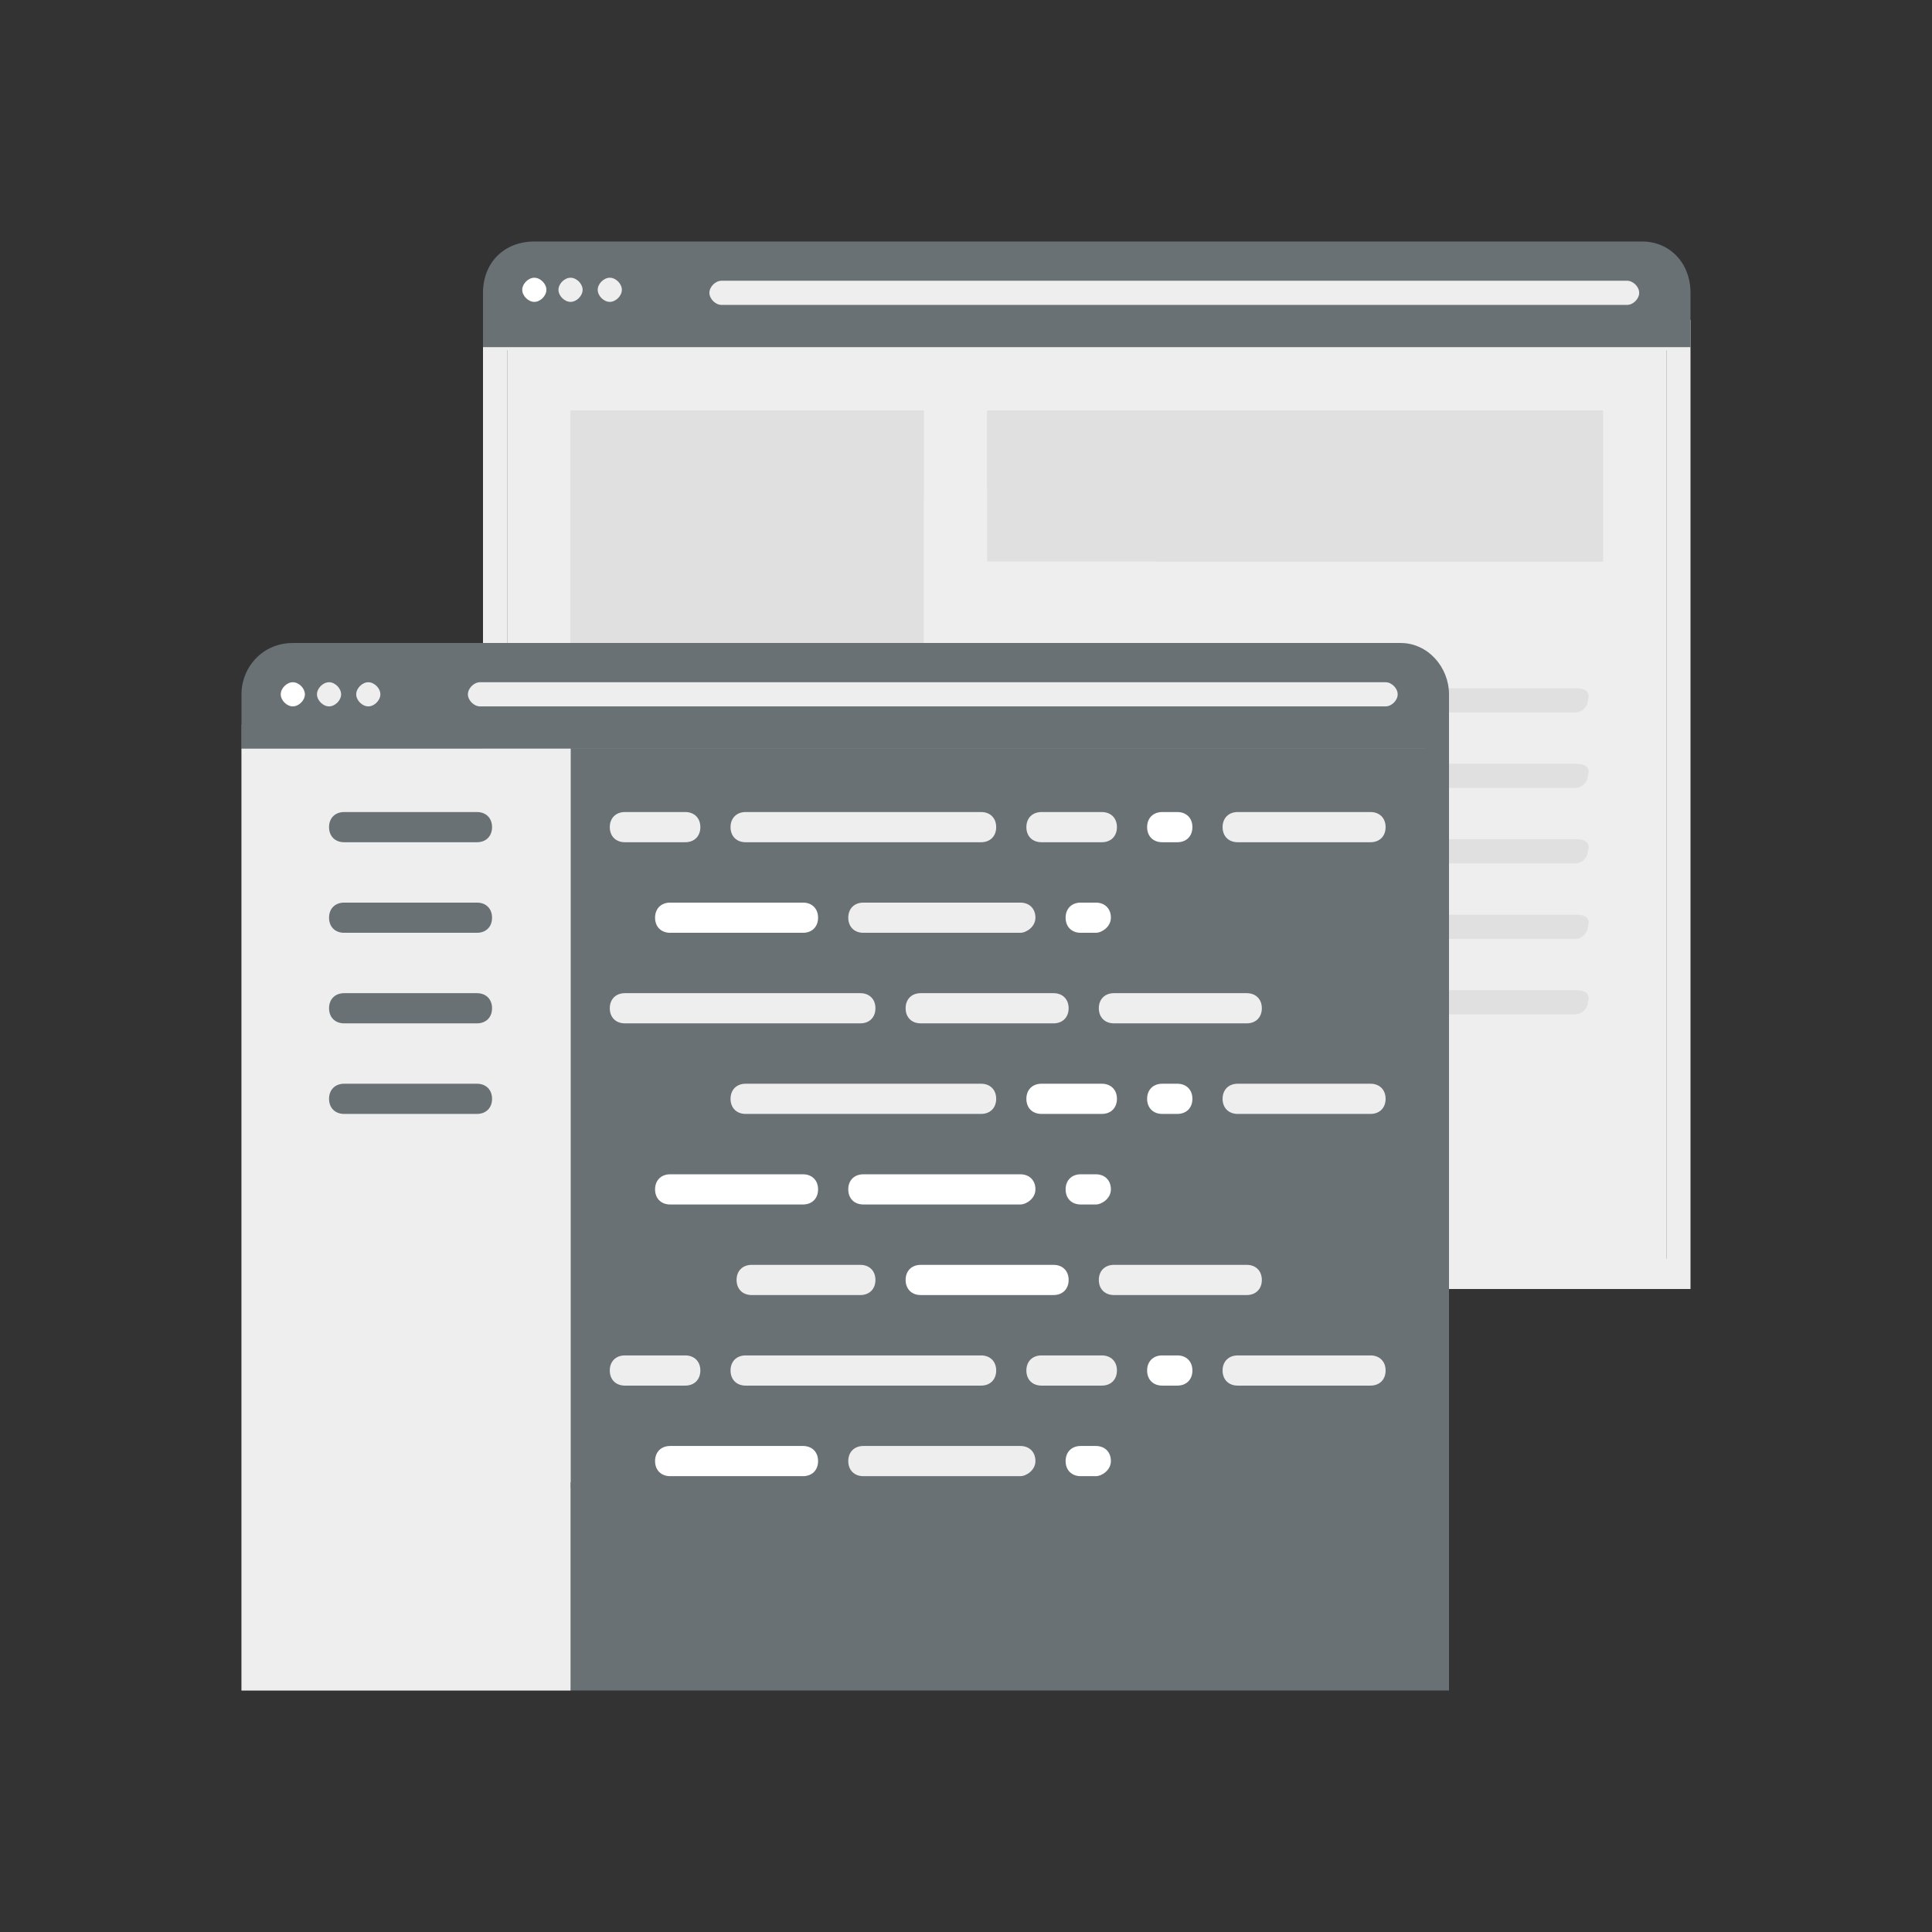 <?xml version="1.0" encoding="utf-8"?>
<!-- Generator: Adobe Illustrator 19.1.0, SVG Export Plug-In . SVG Version: 6.00 Build 0)  -->
<svg version="1.1" xmlns="http://www.w3.org/2000/svg" xmlns:xlink="http://www.w3.org/1999/xlink" x="0px" y="0px"
	 viewBox="0 0 64 64" style="enable-background:new 0 0 64 64;" xml:space="preserve">
<rect x="0" y="0" width="64" height="64" fill="#333333" stroke="none"/>
<style type="text/css">
	.st0{display:none;}
	.st1{display:inline;fill:#FFCDD2;}
	.st2{display:inline;fill:#FFFFFF;}
	.st3{display:inline;}
	.st4{fill:#03A9F4;}
	.st5{fill:none;stroke:#03A9F4;stroke-linecap:round;stroke-miterlimit:10;}
	.st6{display:inline;fill:#03A9F4;}
	.st7{display:inline;fill:none;stroke:#03A9F4;stroke-linecap:round;stroke-miterlimit:10;}
	.st8{fill:#2196F3;}
	.st9{fill:#FFFFFF;}
	.st10{fill:none;stroke:#03A9F4;stroke-width:2;stroke-miterlimit:10;}
	.st11{fill:none;stroke:#03A9F4;stroke-width:2;stroke-linecap:round;stroke-miterlimit:10;}
	.st12{fill:#697175;}
	.st13{display:inline;fill:#697175;}
	.st14{fill:#EEEEEE;}
	.st15{display:inline;fill:#EEEEEE;}
	.st16{fill:#E0E0E0;}
	.st17{display:inline;fill:#E0E0E0;}
	.st18{display:inline;fill-rule:evenodd;clip-rule:evenodd;fill:#E0E0E0;}
	.st19{display:inline;fill-rule:evenodd;clip-rule:evenodd;fill:#EEEEEE;}
	.st20{display:inline;fill-rule:evenodd;clip-rule:evenodd;fill:#697175;}
	.st21{fill-rule:evenodd;clip-rule:evenodd;fill:#697175;}
</style>
<g id="Guides">
</g>
<g id="White_Space" class="st0">
	<rect class="st1" width="64" height="64"/>
	<rect x="8" y="8" class="st2" width="48" height="48"/>
</g>
<g id="Icon">
	<g id="Mobile_outline" class="st0">
		<g class="st3">
			<path class="st4" d="M45.1,9c0.5,0,1,0.4,1,1v44.1c0,0.5-0.4,1-1,1H18.9c-0.5,0-1-0.4-1-1V9.9c0-0.5,0.4-1,1-1H45.1 M45.1,8H18.9
				C17.9,8,17,8.9,17,9.9v44.1c0,1.1,0.9,1.9,1.9,1.9h26.1c1.1,0,1.9-0.9,1.9-1.9V9.9C47,8.9,46.1,8,45.1,8L45.1,8z"/>
		</g>
		<g class="st3">
			<path class="st4" d="M32,49.1c0.8,0,1.5,0.7,1.5,1.5s-0.7,1.5-1.5,1.5c-0.8,0-1.5-0.7-1.5-1.5S31.2,49.1,32,49.1 M32,48.1
				c-1.4,0-2.5,1.1-2.5,2.5s1.1,2.5,2.5,2.5s2.5-1.1,2.5-2.5S33.4,48.1,32,48.1L32,48.1z"/>
		</g>
		<g class="st3">
			<path class="st4" d="M43,15.1v30H21v-30H43 M44,14.1H20v32h24V14.1L44,14.1z"/>
		</g>
		<g class="st3">
			<g>
				<path class="st4" d="M27,10.6c-0.6,0-1,0.4-1,1s0.4,1,1,1s1-0.4,1-1S27.6,10.6,27,10.6L27,10.6z"/>
			</g>
			<line class="st5" x1="30" y1="11.6" x2="38" y2="11.6"/>
		</g>
		<g class="st3">
			<rect x="20" y="14.2" class="st4" width="24" height="5"/>
		</g>
		<circle class="st6" cx="32" cy="27.2" r="4.8"/>
		<line class="st7" x1="23" y1="35.8" x2="41" y2="35.8"/>
		<line class="st7" x1="23" y1="38.8" x2="41" y2="38.8"/>
		<line class="st7" x1="23" y1="41.8" x2="41" y2="41.8"/>
	</g>
	<g id="Mobile_Fill_2_" class="st0">
		<g class="st3">
			<path class="st8" d="M94.9,9c0.5,0,1,0.4,1,1v44.1c0,0.5-0.4,1-1,1H68.8c-0.5,0-1-0.4-1-1V9.9c0-0.5,0.4-1,1-1H94.9 M94.9,8H68.8
				c-1.1,0-1.9,0.9-1.9,1.9v44.1c0,1.1,0.9,1.9,1.9,1.9h26.1c1.1,0,1.9-0.9,1.9-1.9V9.9C96.8,8.9,96,8,94.9,8L94.9,8z"/>
		</g>
		<g class="st3">
			<path class="st8" d="M81.8,49.1c0.8,0,1.5,0.7,1.5,1.5s-0.7,1.5-1.5,1.5c-0.8,0-1.5-0.7-1.5-1.5S81,49.1,81.8,49.1 M81.8,48.1
				c-1.4,0-2.5,1.1-2.5,2.5s1.1,2.5,2.5,2.5c1.4,0,2.5-1.1,2.5-2.5S83.2,48.1,81.8,48.1L81.8,48.1z"/>
		</g>
		<g class="st3">
			<path class="st8" d="M92.8,15.1v30h-22v-30H92.8 M93.8,14.1h-24v32h24V14.1L93.8,14.1z"/>
		</g>
		<g class="st3">
			<g>
				<path class="st8" d="M76.8,10.6c-0.6,0-1,0.4-1,1s0.4,1,1,1c0.6,0,1-0.4,1-1S77.4,10.6,76.8,10.6L76.8,10.6z"/>
			</g>
			<g>
				<path class="st8" d="M87.8,12.1h-8c-0.3,0-0.5-0.2-0.5-0.5s0.2-0.5,0.5-0.5h8c0.3,0,0.5,0.2,0.5,0.5S88.1,12.1,87.8,12.1z"/>
			</g>
		</g>
		<g class="st3">
			<rect x="69.8" y="14.2" class="st8" width="24" height="5"/>
		</g>
		<g class="st3">
			<circle class="st8" cx="81.8" cy="27.2" r="4.8"/>
		</g>
		<g class="st3">
			<path class="st8" d="M90.8,36.3h-18c-0.3,0-0.5-0.2-0.5-0.5s0.2-0.5,0.5-0.5h18c0.3,0,0.5,0.2,0.5,0.5S91.1,36.3,90.8,36.3z"/>
		</g>
		<g class="st3">
			<path class="st8" d="M90.8,39.3h-18c-0.3,0-0.5-0.2-0.5-0.5s0.2-0.5,0.5-0.5h18c0.3,0,0.5,0.2,0.5,0.5S91.1,39.3,90.8,39.3z"/>
		</g>
		<g class="st3">
			<path class="st8" d="M90.8,42.3h-18c-0.3,0-0.5-0.2-0.5-0.5s0.2-0.5,0.5-0.5h18c0.3,0,0.5,0.2,0.5,0.5S91.1,42.3,90.8,42.3z"/>
		</g>
	</g>
	<g id="SEO_Icon_Outline" class="st0">
		<g class="st3">
			<path class="st4" d="M55,19v29.2H9V19H55 M56,18H8v31.1h48V18L56,18z"/>
		</g>
		<g class="st3">
			<path class="st4" d="M54,15.9c0.6,0,1,0.5,1,1V18H9v-1.2c0-0.6,0.5-1,1-1H54 M54,14.9H10c-1.1,0-2,0.9-2,2V19h48v-2.1
				C56,15.8,55.1,14.9,54,14.9L54,14.9z"/>
		</g>
		<g class="st3">
			<path class="st4" d="M10,16.4c-0.3,0-0.5,0.2-0.5,0.5s0.2,0.5,0.5,0.5s0.5-0.2,0.5-0.5S10.3,16.4,10,16.4L10,16.4z"/>
		</g>
		<g class="st3">
			<path class="st4" d="M11.5,16.4c-0.3,0-0.5,0.2-0.5,0.5s0.2,0.5,0.5,0.5s0.5-0.2,0.5-0.5S11.8,16.4,11.5,16.4L11.5,16.4z"/>
		</g>
		<g class="st3">
			<path class="st4" d="M13,16.4c-0.3,0-0.5,0.2-0.5,0.5s0.2,0.5,0.5,0.5s0.5-0.2,0.5-0.5S13.3,16.4,13,16.4L13,16.4z"/>
		</g>
		<line class="st7" x1="17.5" y1="16.9" x2="53.5" y2="16.9"/>
		<rect x="11.5" y="21.6" class="st6" width="14" height="24"/>
		<rect x="28" y="21.6" class="st6" width="24.5" height="6"/>
		<line class="st7" x1="28.6" y1="39.1" x2="51.5" y2="39.1"/>
		<line class="st7" x1="28.6" y1="42.1" x2="51.5" y2="42.1"/>
		<line class="st7" x1="28.6" y1="33.1" x2="51.5" y2="33.1"/>
		<line class="st7" x1="28.6" y1="36.1" x2="51.5" y2="36.1"/>
		<line class="st7" x1="28.6" y1="30.1" x2="38.1" y2="30.1"/>
		<line class="st7" x1="28.6" y1="45.1" x2="51.5" y2="45.1"/>
		<circle class="st2" cx="28.2" cy="33.1" r="8.5"/>
		<g class="st3">
			<path class="st9" d="M40.3,46.6c-0.4,0-0.8-0.2-1.1-0.4l-7.1-7.1c-0.6-0.6-0.6-1.5,0-2.1c0.3-0.3,0.7-0.4,1.1-0.4
				s0.8,0.2,1.1,0.4l7.1,7.1c0.6,0.6,0.6,1.5,0,2.1C41,46.4,40.7,46.6,40.3,46.6z"/>
			<path class="st9" d="M40.3,46.1c-0.3,0-0.5-0.1-0.7-0.3l-7.1-7.1c-0.4-0.4-0.4-1,0-1.4s1-0.4,1.4,0l7.1,7.1c0.4,0.4,0.4,1,0,1.4
				C40.8,46,40.5,46.1,40.3,46.1z"/>
		</g>
		<g class="st3">
			<circle class="st10" cx="28.2" cy="33.1" r="7"/>
			<line class="st11" x1="33.2" y1="38" x2="40.3" y2="45.1"/>
		</g>
		<line class="st7" x1="28.6" y1="33.1" x2="35.2" y2="33.1"/>
		<line class="st7" x1="28.6" y1="36.1" x2="34.6" y2="36.1"/>
		<line class="st7" x1="28.6" y1="30.1" x2="34.6" y2="30.1"/>
	</g>
	<g class="st0">
		<g class="st3">
			<path class="st12" d="M45.1,9c0.5,0,1,0.4,1,1v44.1c0,0.5-0.4,1-1,1H18.9c-0.5,0-1-0.4-1-1V9.9c0-0.5,0.4-1,1-1H45.1 M45.1,8
				H18.9C17.9,8,17,8.9,17,9.9v44.1c0,1.1,0.9,1.9,1.9,1.9h26.1c1.1,0,1.9-0.9,1.9-1.9V9.9C47,8.9,46.1,8,45.1,8L45.1,8z"/>
		</g>
		<g class="st3">
			<path class="st12" d="M32,49.1c0.8,0,1.5,0.7,1.5,1.5s-0.7,1.5-1.5,1.5c-0.8,0-1.5-0.7-1.5-1.5S31.2,49.1,32,49.1 M32,48.1
				c-1.4,0-2.5,1.1-2.5,2.5s1.1,2.5,2.5,2.5s2.5-1.1,2.5-2.5S33.4,48.1,32,48.1L32,48.1z"/>
		</g>
		<g class="st3">
			<path class="st12" d="M43,15.1v30H21v-30H43 M44,14.1H20v32h24V14.1L44,14.1z"/>
		</g>
		<g class="st3">
			<g>
				<path class="st12" d="M27,10.6c-0.6,0-1,0.4-1,1s0.4,1,1,1s1-0.4,1-1S27.6,10.6,27,10.6L27,10.6z"/>
			</g>
			<g>
				<path class="st12" d="M38,12.1h-8c-0.3,0-0.5-0.2-0.5-0.5s0.2-0.5,0.5-0.5h8c0.3,0,0.5,0.2,0.5,0.5S38.3,12.1,38,12.1z"/>
			</g>
		</g>
		<g class="st3">
			<rect x="20" y="14.2" class="st12" width="24" height="5"/>
		</g>
		<g class="st3">
			<circle class="st12" cx="32" cy="25.4" r="4.8"/>
		</g>
		<g class="st3">
			<path class="st12" d="M41,34.1H23c-0.3,0-0.5-0.2-0.5-0.5s0.2-0.5,0.5-0.5h18c0.3,0,0.5,0.2,0.5,0.5S41.3,34.1,41,34.1z"/>
		</g>
		<g class="st3">
			<path class="st12" d="M41,37.1H23c-0.3,0-0.5-0.2-0.5-0.5s0.2-0.5,0.5-0.5h18c0.3,0,0.5,0.2,0.5,0.5S41.3,37.1,41,37.1z"/>
		</g>
		<path class="st13" d="M37.5,40.1h-11c-0.6,0-1,0.4-1,1v1.5c0,0.6,0.4,1,1,1h11c0.6,0,1-0.4,1-1v-1.5
			C38.5,40.6,38.1,40.1,37.5,40.1z"/>
	</g>
	<g class="st0">
		<rect x="20" y="14.1" class="st2" width="24" height="32"/>
		<g class="st3">
			<path class="st12" d="M45.1,8H18.9C17.9,8,17,8.9,17,9.9v44.1c0,1.1,0.9,1.9,1.9,1.9h26.1c1.1,0,1.9-0.9,1.9-1.9V9.9
				C47,8.9,46.1,8,45.1,8z M29.5,50.6c0-1.4,1.1-2.5,2.5-2.5s2.5,1.1,2.5,2.5s-1.1,2.5-2.5,2.5S29.5,52,29.5,50.6z M44,46.1H20v-32
				h24V46.1z M26,11.6c0-0.5,0.5-1,1-1s1,0.5,1,1s-0.5,1-1,1S26,12.1,26,11.6z M29.5,11.6c0-0.3,0.2-0.5,0.5-0.5h8
				c0.3,0,0.5,0.2,0.5,0.5c0,0.3-0.2,0.5-0.5,0.5h-8C29.7,12.1,29.5,11.8,29.5,11.6z"/>
		</g>
		<g class="st3">
			<circle class="st14" cx="32" cy="50.6" r="2.5"/>
		</g>
		<g class="st3">
			<g>
				<circle class="st14" cx="27" cy="11.6" r="1"/>
			</g>
			<g>
				<path class="st14" d="M38.5,11.6c0,0.3-0.2,0.5-0.5,0.5h-8c-0.3,0-0.5-0.2-0.5-0.5c0-0.3,0.2-0.5,0.5-0.5h8
					C38.3,11.1,38.5,11.3,38.5,11.6z"/>
			</g>
		</g>
		<g class="st3">
			<circle class="st14" cx="32" cy="25.4" r="4.8"/>
		</g>
		<g class="st3">
			<path class="st14" d="M41,34.1H23c-0.3,0-0.5-0.2-0.5-0.5s0.2-0.5,0.5-0.5h18c0.3,0,0.5,0.2,0.5,0.5S41.3,34.1,41,34.1z"/>
		</g>
		<g class="st3">
			<path class="st14" d="M41,37.1H23c-0.3,0-0.5-0.2-0.5-0.5s0.2-0.5,0.5-0.5h18c0.3,0,0.5,0.2,0.5,0.5S41.3,37.1,41,37.1z"/>
		</g>
		<path class="st15" d="M37.5,40.1h-11c-0.6,0-1,0.4-1,1v1.5c0,0.6,0.4,1,1,1h11c0.6,0,1-0.4,1-1v-1.5
			C38.5,40.6,38.1,40.1,37.5,40.1z"/>
		<g class="st3">
			<path class="st9" d="M20,14.1v32h24v-32H20z M43,45.1H21v-30h22V45.1z"/>
		</g>
		<g class="st3">
			<rect x="20" y="14.1" class="st16" width="24" height="5"/>
		</g>
	</g>
	<g class="st0">
		<polygon class="st15" points="39.8,54 24.2,54 25.5,44.7 38.5,44.7 		"/>
		<path class="st15" d="M56,37.8v7c0,0.6-0.4,1-1,1H9c-0.6,0-1-0.4-1-1v-7H56z"/>
		<path class="st13" d="M56,13.8v25.6H8V13.8c0-1.1,0.9-2,2-2h44C55.1,11.8,56,12.6,56,13.8z"/>
		<path class="st13" d="M33.5,42.5c0,0.8-0.7,1.5-1.5,1.5s-1.5-0.7-1.5-1.5c0-0.8,0.7-1.5,1.5-1.5S33.5,41.7,33.5,42.5z"/>
		<g class="st3">
			<rect x="10.5" y="14.3" class="st9" width="43" height="22.4"/>
			<rect x="10.5" y="14.3" class="st14" width="14" height="22.4"/>
		</g>
		<g class="st3">
			<path class="st12" d="M17,16.7h-5c-0.3,0-0.5-0.2-0.5-0.5s0.2-0.5,0.5-0.5h5c0.3,0,0.5,0.2,0.5,0.5S17.3,16.7,17,16.7z"/>
		</g>
		<g class="st3">
			<g>
				<path class="st14" d="M29,17.8h-2c-0.3,0-0.5-0.2-0.5-0.5s0.2-0.5,0.5-0.5h2c0.3,0,0.5,0.2,0.5,0.5S29.3,17.8,29,17.8z"/>
			</g>
			<g>
				<path class="st14" d="M42.8,17.8h-2c-0.3,0-0.5-0.2-0.5-0.5s0.2-0.5,0.5-0.5h2c0.3,0,0.5,0.2,0.5,0.5S43.1,17.8,42.8,17.8z"/>
			</g>
			<g>
				<path class="st12" d="M45.3,17.8h-0.5c-0.3,0-0.5-0.2-0.5-0.5s0.2-0.5,0.5-0.5h0.5c0.3,0,0.5,0.2,0.5,0.5S45.6,17.8,45.3,17.8z"
					/>
			</g>
			<g>
				<path class="st12" d="M42.5,20.8H42c-0.3,0-0.5-0.2-0.5-0.5s0.2-0.5,0.5-0.5h0.5c0.3,0,0.5,0.2,0.5,0.5S42.8,20.8,42.5,20.8z"/>
			</g>
			<g>
				<path class="st14" d="M51.7,17.8h-4.4c-0.3,0-0.5-0.2-0.5-0.5s0.2-0.5,0.5-0.5h4.4c0.3,0,0.5,0.2,0.5,0.5S51.9,17.8,51.7,17.8z"
					/>
			</g>
			<g>
				<path class="st12" d="M32.9,20.8h-4.4c-0.3,0-0.5-0.2-0.5-0.5s0.2-0.5,0.5-0.5h4.4c0.3,0,0.5,0.2,0.5,0.5S33.2,20.8,32.9,20.8z"
					/>
			</g>
			<g>
				<path class="st14" d="M41.2,23.8h-4.4c-0.3,0-0.5-0.2-0.5-0.5s0.2-0.5,0.5-0.5h4.4c0.3,0,0.5,0.2,0.5,0.5S41.4,23.8,41.2,23.8z"
					/>
			</g>
			<g>
				<path class="st14" d="M47.5,23.8h-4.4c-0.3,0-0.5-0.2-0.5-0.5s0.2-0.5,0.5-0.5h4.4c0.3,0,0.5,0.2,0.5,0.5S47.8,23.8,47.5,23.8z"
					/>
			</g>
			<g>
				<path class="st14" d="M38.8,17.8H31c-0.3,0-0.5-0.2-0.5-0.5s0.2-0.5,0.5-0.5h7.8c0.3,0,0.5,0.2,0.5,0.5S39.1,17.8,38.8,17.8z"/>
			</g>
			<g>
				<path class="st14" d="M34.8,23.8H27c-0.3,0-0.5-0.2-0.5-0.5s0.2-0.5,0.5-0.5h7.8c0.3,0,0.5,0.2,0.5,0.5S35.1,23.8,34.8,23.8z"/>
			</g>
			<g>
				<path class="st14" d="M40,20.8h-5.2c-0.3,0-0.5-0.2-0.5-0.5s0.2-0.5,0.5-0.5H40c0.3,0,0.5,0.2,0.5,0.5S40.3,20.8,40,20.8z"/>
			</g>
			<g>
				<path class="st12" d="M42.8,26.8h-2c-0.3,0-0.5-0.2-0.5-0.5s0.2-0.5,0.5-0.5h2c0.3,0,0.5,0.2,0.5,0.5S43.1,26.8,42.8,26.8z"/>
			</g>
			<g>
				<path class="st12" d="M45.3,26.8h-0.5c-0.3,0-0.5-0.2-0.5-0.5s0.2-0.5,0.5-0.5h0.5c0.3,0,0.5,0.2,0.5,0.5S45.6,26.8,45.3,26.8z"
					/>
			</g>
			<g>
				<path class="st12" d="M42.5,29.8H42c-0.3,0-0.5-0.2-0.5-0.5s0.2-0.5,0.5-0.5h0.5c0.3,0,0.5,0.2,0.5,0.5S42.8,29.8,42.5,29.8z"/>
			</g>
			<g>
				<path class="st14" d="M51.7,26.8h-4.4c-0.3,0-0.5-0.2-0.5-0.5s0.2-0.5,0.5-0.5h4.4c0.3,0,0.5,0.2,0.5,0.5S51.9,26.8,51.7,26.8z"
					/>
			</g>
			<g>
				<path class="st12" d="M32.9,29.8h-4.4c-0.3,0-0.5-0.2-0.5-0.5s0.2-0.5,0.5-0.5h4.4c0.3,0,0.5,0.2,0.5,0.5S33.2,29.8,32.9,29.8z"
					/>
			</g>
			<g>
				<path class="st12" d="M41.2,32.8h-4.4c-0.3,0-0.5-0.2-0.5-0.5c0-0.3,0.2-0.5,0.5-0.5h4.4c0.3,0,0.5,0.2,0.5,0.5
					C41.7,32.5,41.4,32.8,41.2,32.8z"/>
			</g>
			<g>
				<path class="st14" d="M47.5,32.8h-4.4c-0.3,0-0.5-0.2-0.5-0.5c0-0.3,0.2-0.5,0.5-0.5h4.4c0.3,0,0.5,0.2,0.5,0.5
					C48,32.5,47.8,32.8,47.5,32.8z"/>
			</g>
			<g>
				<path class="st14" d="M38.8,26.8H31c-0.3,0-0.5-0.2-0.5-0.5s0.2-0.5,0.5-0.5h7.8c0.3,0,0.5,0.2,0.5,0.5S39.1,26.8,38.8,26.8z"/>
			</g>
			<g>
				<path class="st14" d="M34.8,32.8h-3.6c-0.3,0-0.5-0.2-0.5-0.5c0-0.3,0.2-0.5,0.5-0.5h3.6c0.3,0,0.5,0.2,0.5,0.5
					C35.3,32.5,35.1,32.8,34.8,32.8z"/>
			</g>
			<g>
				<path class="st12" d="M40,29.8h-5.2c-0.3,0-0.5-0.2-0.5-0.5s0.2-0.5,0.5-0.5H40c0.3,0,0.5,0.2,0.5,0.5S40.3,29.8,40,29.8z"/>
			</g>
		</g>
		<g class="st3">
			<path class="st12" d="M17,28.7h-5c-0.3,0-0.5-0.2-0.5-0.5s0.2-0.5,0.5-0.5h5c0.3,0,0.5,0.2,0.5,0.5S17.3,28.7,17,28.7z"/>
		</g>
		<g class="st3">
			<path class="st12" d="M20,25.7h-5c-0.3,0-0.5-0.2-0.5-0.5s0.2-0.5,0.5-0.5h5c0.3,0,0.5,0.2,0.5,0.5S20.3,25.7,20,25.7z"/>
		</g>
		<g class="st3">
			<path class="st12" d="M20,31.7h-5c-0.3,0-0.5-0.2-0.5-0.5s0.2-0.5,0.5-0.5h5c0.3,0,0.5,0.2,0.5,0.5S20.3,31.7,20,31.7z"/>
		</g>
		<g class="st3">
			<path class="st12" d="M20,19.7h-8c-0.3,0-0.5-0.2-0.5-0.5s0.2-0.5,0.5-0.5h8c0.3,0,0.5,0.2,0.5,0.5S20.3,19.7,20,19.7z"/>
		</g>
		<g class="st3">
			<path class="st12" d="M21.3,22.7H12c-0.3,0-0.5-0.2-0.5-0.5s0.2-0.5,0.5-0.5h9.3c0.3,0,0.5,0.2,0.5,0.5S21.6,22.7,21.3,22.7z"/>
		</g>
		<path class="st17" d="M41.7,54H22.3c-0.6,0-1,0.4-1,1v1h21.3v-1C42.7,54.4,42.2,54,41.7,54z"/>
		<polygon class="st17" points="25.4,45.8 38.6,45.8 39.1,49 24.9,49 		"/>
	</g>
	<g class="st0">
		<polygon class="st15" points="-20.2,54 -35.8,54 -34.5,44.7 -21.5,44.7 		"/>
		<path class="st15" d="M-4,37.8v7c0,0.6-0.4,1-1,1h-46c-0.6,0-1-0.4-1-1v-7H-4z"/>
		<path class="st13" d="M-4,13.8v25.6h-48V13.8c0-1.1,0.9-2,2-2h44C-4.9,11.8-4,12.6-4,13.8z"/>
		<path class="st13" d="M-26.5,42.5c0,0.8-0.7,1.5-1.5,1.5s-1.5-0.7-1.5-1.5c0-0.8,0.7-1.5,1.5-1.5S-26.5,41.7-26.5,42.5z"/>
		<g class="st3">
			<rect x="-49.5" y="14.3" class="st9" width="43" height="22.4"/>
			<rect x="-49.5" y="14.3" class="st14" width="14" height="22.4"/>
		</g>
		<g class="st3">
			<path class="st12" d="M-43,16.7h-5c-0.3,0-0.5-0.2-0.5-0.5s0.2-0.5,0.5-0.5h5c0.3,0,0.5,0.2,0.5,0.5S-42.7,16.7-43,16.7z"/>
		</g>
		<g class="st3">
			<g>
				<path class="st14" d="M-31,17.8h-2c-0.3,0-0.5-0.2-0.5-0.5s0.2-0.5,0.5-0.5h2c0.3,0,0.5,0.2,0.5,0.5S-30.7,17.8-31,17.8z"/>
			</g>
			<g>
				<path class="st14" d="M-17.2,17.8h-2c-0.3,0-0.5-0.2-0.5-0.5s0.2-0.5,0.5-0.5h2c0.3,0,0.5,0.2,0.5,0.5S-16.9,17.8-17.2,17.8z"/>
			</g>
			<g>
				<path class="st12" d="M-14.7,17.8h-0.5c-0.3,0-0.5-0.2-0.5-0.5s0.2-0.5,0.5-0.5h0.5c0.3,0,0.5,0.2,0.5,0.5S-14.4,17.8-14.7,17.8
					z"/>
			</g>
			<g>
				<path class="st12" d="M-17.5,20.8H-18c-0.3,0-0.5-0.2-0.5-0.5s0.2-0.5,0.5-0.5h0.5c0.3,0,0.5,0.2,0.5,0.5S-17.2,20.8-17.5,20.8z
					"/>
			</g>
			<g>
				<path class="st14" d="M-8.3,17.8h-4.4c-0.3,0-0.5-0.2-0.5-0.5s0.2-0.5,0.5-0.5h4.4c0.3,0,0.5,0.2,0.5,0.5S-8.1,17.8-8.3,17.8z"
					/>
			</g>
			<g>
				<path class="st12" d="M-27.1,20.8h-4.4c-0.3,0-0.5-0.2-0.5-0.5s0.2-0.5,0.5-0.5h4.4c0.3,0,0.5,0.2,0.5,0.5S-26.8,20.8-27.1,20.8
					z"/>
			</g>
			<g>
				<path class="st14" d="M-18.8,23.8h-4.4c-0.3,0-0.5-0.2-0.5-0.5s0.2-0.5,0.5-0.5h4.4c0.3,0,0.5,0.2,0.5,0.5S-18.6,23.8-18.8,23.8
					z"/>
			</g>
			<g>
				<path class="st14" d="M-12.5,23.8h-4.4c-0.3,0-0.5-0.2-0.5-0.5s0.2-0.5,0.5-0.5h4.4c0.3,0,0.5,0.2,0.5,0.5S-12.2,23.8-12.5,23.8
					z"/>
			</g>
			<g>
				<path class="st14" d="M-21.2,17.8H-29c-0.3,0-0.5-0.2-0.5-0.5s0.2-0.5,0.5-0.5h7.8c0.3,0,0.5,0.2,0.5,0.5S-20.9,17.8-21.2,17.8z
					"/>
			</g>
			<g>
				<path class="st14" d="M-25.2,23.8H-33c-0.3,0-0.5-0.2-0.5-0.5s0.2-0.5,0.5-0.5h7.8c0.3,0,0.5,0.2,0.5,0.5S-24.9,23.8-25.2,23.8z
					"/>
			</g>
			<g>
				<path class="st14" d="M-20,20.8h-5.2c-0.3,0-0.5-0.2-0.5-0.5s0.2-0.5,0.5-0.5h5.2c0.3,0,0.5,0.2,0.5,0.5S-19.7,20.8-20,20.8z"/>
			</g>
			<g>
				<path class="st12" d="M-17.2,26.8h-2c-0.3,0-0.5-0.2-0.5-0.5s0.2-0.5,0.5-0.5h2c0.3,0,0.5,0.2,0.5,0.5S-16.9,26.8-17.2,26.8z"/>
			</g>
			<g>
				<path class="st12" d="M-14.7,26.8h-0.5c-0.3,0-0.5-0.2-0.5-0.5s0.2-0.5,0.5-0.5h0.5c0.3,0,0.5,0.2,0.5,0.5S-14.4,26.8-14.7,26.8
					z"/>
			</g>
			<g>
				<path class="st12" d="M-17.5,29.8H-18c-0.3,0-0.5-0.2-0.5-0.5s0.2-0.5,0.5-0.5h0.5c0.3,0,0.5,0.2,0.5,0.5S-17.2,29.8-17.5,29.8z
					"/>
			</g>
			<g>
				<path class="st14" d="M-8.3,26.8h-4.4c-0.3,0-0.5-0.2-0.5-0.5s0.2-0.5,0.5-0.5h4.4c0.3,0,0.5,0.2,0.5,0.5S-8.1,26.8-8.3,26.8z"
					/>
			</g>
			<g>
				<path class="st12" d="M-27.1,29.8h-4.4c-0.3,0-0.5-0.2-0.5-0.5s0.2-0.5,0.5-0.5h4.4c0.3,0,0.5,0.2,0.5,0.5S-26.8,29.8-27.1,29.8
					z"/>
			</g>
			<g>
				<path class="st12" d="M-18.8,32.8h-4.4c-0.3,0-0.5-0.2-0.5-0.5c0-0.3,0.2-0.5,0.5-0.5h4.4c0.3,0,0.5,0.2,0.5,0.5
					C-18.3,32.5-18.6,32.8-18.8,32.8z"/>
			</g>
			<g>
				<path class="st14" d="M-12.5,32.8h-4.4c-0.3,0-0.5-0.2-0.5-0.5c0-0.3,0.2-0.5,0.5-0.5h4.4c0.3,0,0.5,0.2,0.5,0.5
					C-12,32.5-12.2,32.8-12.5,32.8z"/>
			</g>
			<g>
				<path class="st14" d="M-21.2,26.8H-29c-0.3,0-0.5-0.2-0.5-0.5s0.2-0.5,0.5-0.5h7.8c0.3,0,0.5,0.2,0.5,0.5S-20.9,26.8-21.2,26.8z
					"/>
			</g>
			<g>
				<path class="st14" d="M-25.2,32.8h-3.6c-0.3,0-0.5-0.2-0.5-0.5c0-0.3,0.2-0.5,0.5-0.5h3.6c0.3,0,0.5,0.2,0.5,0.5
					C-24.7,32.5-24.9,32.8-25.2,32.8z"/>
			</g>
			<g>
				<path class="st12" d="M-20,29.8h-5.2c-0.3,0-0.5-0.2-0.5-0.5s0.2-0.5,0.5-0.5h5.2c0.3,0,0.5,0.2,0.5,0.5S-19.7,29.8-20,29.8z"/>
			</g>
		</g>
		<g class="st3">
			<path class="st12" d="M-43,28.7h-5c-0.3,0-0.5-0.2-0.5-0.5s0.2-0.5,0.5-0.5h5c0.3,0,0.5,0.2,0.5,0.5S-42.7,28.7-43,28.7z"/>
		</g>
		<g class="st3">
			<path class="st12" d="M-40,25.7h-5c-0.3,0-0.5-0.2-0.5-0.5s0.2-0.5,0.5-0.5h5c0.3,0,0.5,0.2,0.5,0.5S-39.7,25.7-40,25.7z"/>
		</g>
		<g class="st3">
			<path class="st12" d="M-40,31.7h-5c-0.3,0-0.5-0.2-0.5-0.5s0.2-0.5,0.5-0.5h5c0.3,0,0.5,0.2,0.5,0.5S-39.7,31.7-40,31.7z"/>
		</g>
		<g class="st3">
			<path class="st12" d="M-40,19.7h-8c-0.3,0-0.5-0.2-0.5-0.5s0.2-0.5,0.5-0.5h8c0.3,0,0.5,0.2,0.5,0.5S-39.7,19.7-40,19.7z"/>
		</g>
		<g class="st3">
			<path class="st12" d="M-38.7,22.7H-48c-0.3,0-0.5-0.2-0.5-0.5s0.2-0.5,0.5-0.5h9.3c0.3,0,0.5,0.2,0.5,0.5S-38.4,22.7-38.7,22.7z"
				/>
		</g>
		<path class="st17" d="M-18.3,54h-19.3c-0.6,0-1,0.4-1,1v1h21.3v-1C-17.3,54.4-17.8,54-18.3,54z"/>
		<polygon class="st17" points="-34.6,45.8 -21.4,45.8 -20.9,49 -35.1,49 		"/>
	</g>
	<g class="st0">
		<path class="st13" d="M10,28.6l3.7,19.7c0.2,0.9,1,1.6,2,1.6h32.7c1,0,1.8-0.7,2-1.6L54,28.6H10z M18.5,45.2c0,0.6-0.4,1-1,1h-1
			c-0.6,0-1-0.4-1-1v-12c0-0.6,0.4-1,1-1h1c0.6,0,1,0.4,1,1V45.2z M23.5,45.2c0,0.6-0.4,1-1,1h-1c-0.6,0-1-0.4-1-1v-12
			c0-0.6,0.4-1,1-1h1c0.6,0,1,0.4,1,1V45.2z M28.5,45.2c0,0.6-0.4,1-1,1h-1c-0.6,0-1-0.4-1-1v-12c0-0.6,0.4-1,1-1h1c0.6,0,1,0.4,1,1
			V45.2z M33.5,45.2c0,0.6-0.4,1-1,1h-1c-0.6,0-1-0.4-1-1v-12c0-0.6,0.4-1,1-1h1c0.6,0,1,0.4,1,1V45.2z M38.5,45.2c0,0.6-0.4,1-1,1
			h-1c-0.6,0-1-0.4-1-1v-12c0-0.6,0.4-1,1-1h1c0.6,0,1,0.4,1,1V45.2z M43.5,45.2c0,0.6-0.4,1-1,1h-1c-0.6,0-1-0.4-1-1v-12
			c0-0.6,0.4-1,1-1h1c0.6,0,1,0.4,1,1V45.2z M48.5,45.2c0,0.6-0.4,1-1,1h-1c-0.6,0-1-0.4-1-1v-12c0-0.6,0.4-1,1-1h1c0.6,0,1,0.4,1,1
			V45.2z"/>
		<path class="st15" d="M55,26.6H9c-0.6,0-1,0.4-1,1v0c0,0.6,0.4,1,1,1h46c0.6,0,1-0.4,1-1v0C56,27,55.6,26.6,55,26.6z"/>
		<circle class="st17" cx="32" cy="27.6" r="2.5"/>
		<g class="st3">
			<path class="st12" d="M32,28.6c-0.3,0-0.5-0.1-0.7-0.3c-0.4-0.4-0.4-1,0-1.4l12.5-12.5c0.4-0.4,1-0.4,1.4,0s0.4,1,0,1.4
				L32.7,28.3C32.5,28.5,32.3,28.6,32,28.6z"/>
		</g>
		<path class="st18" d="M35,35h-6c-1.1,0-2,0.9-2,2v4.4c0,1.1,0.9,2,2,2h6c1.1,0,2-0.9,2-2V37C37,35.9,36.1,35,35,35z"/>
		<path class="st19" d="M35,35h-6c-1.1,0-2,0.9-2,2v4.4c0,1.1,0.9,2,2,2h6c1.1,0,2-0.9,2-2V37C37,35.9,36.1,35,35,35z"/>
		<path class="st20" d="M29,44.4c-1.7,0-3-1.3-3-3V37c0-1.7,1.3-3,3-3h6c1.7,0,3,1.3,3,3v4.4c0,1.7-1.3,3-3,3H29z"/>
		<path class="st19" d="M35,35h-6c-1.1,0-2,0.9-2,2v4.4c0,1.1,0.9,2,2,2h6c1.1,0,2-0.9,2-2V37C37,35.9,36.1,35,35,35z"/>
		<g id="Logo" class="st3">
			<path id="Shape" class="st21" d="M34,41.2v-3.1l-2-1.2l-2,1.2v3.1l-0.7-0.4v-3L32,36l2.7,1.7v3L34,41.2z M31.6,41.6l0.4,0.2
				l0.4-0.2V38l0.9,0.5V41v0.6v0.1L32,42.4l-1.3-0.8v-0.1V41v-2.5l0.9-0.5V41.6z"/>
			<path id="Highlight" class="st21" d="M34,38.1l-2-1.2l-2,1.2v0l-0.7-0.4L32,36l2.7,1.7L34,38.1L34,38.1z M33.3,38.5L32.4,39v-1
				L33.3,38.5L33.3,38.5z M31.6,39l-0.9-0.5v0l0.9-0.5V39z"/>
		</g>
	</g>
	<g>
		<g>
			<rect x="16.8" y="11.4" class="st14" width="38.4" height="30.8"/>
			<g>
				<g>
					<path class="st14" d="M55.2,11.6v30.1H16.8V11.6H55.2 M56,10.6H16v32.1h40V10.6L56,10.6z"/>
				</g>
				<g>
					<path class="st12" d="M56,9.7v1.8H16V9.7C16,8.7,16.7,8,17.7,8h36.7C55.3,8,56,8.7,56,9.7z"/>
				</g>
				<g>
					<path class="st9" d="M17.7,9.2c-0.2,0-0.4,0.2-0.4,0.4s0.2,0.4,0.4,0.4c0.2,0,0.4-0.2,0.4-0.4S17.9,9.2,17.7,9.2L17.7,9.2z"/>
				</g>
				<g>
					<path class="st14" d="M18.9,9.2c-0.2,0-0.4,0.2-0.4,0.4s0.2,0.4,0.4,0.4c0.2,0,0.4-0.2,0.4-0.4S19.1,9.2,18.9,9.2L18.9,9.2z"/>
				</g>
				<g>
					<path class="st14" d="M20.2,9.2c-0.2,0-0.4,0.2-0.4,0.4s0.2,0.4,0.4,0.4c0.2,0,0.4-0.2,0.4-0.4S20.4,9.2,20.2,9.2L20.2,9.2z"/>
				</g>
				<g>
					<path class="st14" d="M53.9,10.1h-30c-0.2,0-0.4-0.2-0.4-0.4s0.2-0.4,0.4-0.4h30c0.2,0,0.4,0.2,0.4,0.4S54.1,10.1,53.9,10.1z"
						/>
				</g>
				<path class="st14" d="M41.1,20.3h-1.8c0.1,0.3,0.2,0.5,0.3,0.8h1.4c0.2,0,0.4-0.2,0.4-0.4C41.5,20.4,41.3,20.3,41.1,20.3z"/>
				<path class="st16" d="M52.2,22.8H39.9c0,0.1,0,0.3,0,0.4c0,0.1,0,0.3,0,0.4h12.3c0.2,0,0.4-0.2,0.4-0.4
					C52.7,22.9,52.5,22.8,52.2,22.8z"/>
				<path class="st16" d="M52.2,25.3H39.6c-0.1,0.3-0.2,0.6-0.3,0.8h12.9c0.2,0,0.4-0.2,0.4-0.4C52.7,25.4,52.5,25.3,52.2,25.3z"/>
				<path class="st16" d="M25.8,23.2c0-3.1,2-5.8,4.8-6.7v-2.9H18.9v20h11.7v-3.7C27.8,28.9,25.8,26.3,25.8,23.2z"/>
				<path class="st16" d="M32.7,13.6v2.5c0.1,0,0.1,0,0.2,0c2.2,0,4.1,1,5.4,2.5h14.8v-5H32.7z"/>
				<g>
					<path class="st16" d="M36.1,28.2c-0.1-0.1-0.2-0.3-0.3-0.4h-2.7c-0.2,0-0.4,0.2-0.4,0.4c0,0.2,0.2,0.4,0.4,0.4h3.4L36.1,28.2z"
						/>
					<path class="st16" d="M52.2,27.8h-13l0.8,0.8h12.2c0.2,0,0.4-0.2,0.4-0.4C52.7,27.9,52.5,27.8,52.2,27.8z"/>
				</g>
				<g>
					<path class="st16" d="M38.2,30.3h-5c-0.2,0-0.4,0.2-0.4,0.4c0,0.2,0.2,0.4,0.4,0.4H39L38.2,30.3z"/>
					<path class="st16" d="M52.2,30.3H41.7l0.8,0.8h9.7c0.2,0,0.4-0.2,0.4-0.4C52.7,30.4,52.5,30.3,52.2,30.3z"/>
				</g>
				<g>
					<path class="st16" d="M52.2,32.8H44c0.1,0.3,0.1,0.6,0,0.8h8.2c0.2,0,0.4-0.2,0.4-0.4C52.7,32.9,52.5,32.8,52.2,32.8z"/>
					<path class="st16" d="M40.7,32.8h-7.5c-0.2,0-0.4,0.2-0.4,0.4c0,0.2,0.2,0.4,0.4,0.4h8.4L40.7,32.8z"/>
				</g>
				<rect x="18.9" y="13.6" class="st16" width="11.7" height="20"/>
				<rect x="32.7" y="13.6" class="st16" width="20.4" height="5"/>
			</g>
		</g>
		<g>
			<rect x="8.8" y="24.8" class="st9" width="38.4" height="24.3"/>
			<g>
				<g>
					<path class="st12" d="M47.2,24.8v24.5H8.8V24.8H47.2 M48,24H8v32h40V24L48,24z"/>
				</g>
				<g>
					<path class="st12" d="M48,23v1.8H8V23c0-0.9,0.7-1.7,1.7-1.7h36.7C47.3,21.3,48,22.1,48,23z"/>
				</g>
				<g>
					<path class="st9" d="M9.7,22.6c-0.2,0-0.4,0.2-0.4,0.4s0.2,0.4,0.4,0.4s0.4-0.2,0.4-0.4S9.9,22.6,9.7,22.6L9.7,22.6z"/>
				</g>
				<g>
					<path class="st14" d="M10.9,22.6c-0.2,0-0.4,0.2-0.4,0.4s0.2,0.4,0.4,0.4s0.4-0.2,0.4-0.4S11.1,22.6,10.9,22.6L10.9,22.6z"/>
				</g>
				<g>
					<path class="st14" d="M12.2,22.6c-0.2,0-0.4,0.2-0.4,0.4s0.2,0.4,0.4,0.4s0.4-0.2,0.4-0.4S12.4,22.6,12.2,22.6L12.2,22.6z"/>
				</g>
				<g>
					<path class="st14" d="M45.9,23.4h-30c-0.2,0-0.4-0.2-0.4-0.4c0-0.2,0.2-0.4,0.4-0.4h30c0.2,0,0.4,0.2,0.4,0.4
						C46.3,23.2,46.1,23.4,45.9,23.4z"/>
				</g>
			</g>
		</g>
		<rect x="18.9" y="24.8" class="st12" width="28.5" height="30.8"/>
		<g>
			<g>
				<path class="st14" d="M22.7,27.9h-2c-0.3,0-0.5-0.2-0.5-0.5s0.2-0.5,0.5-0.5h2c0.3,0,0.5,0.2,0.5,0.5S23,27.9,22.7,27.9z"/>
			</g>
			<g>
				<path class="st14" d="M36.5,27.9h-2c-0.3,0-0.5-0.2-0.5-0.5s0.2-0.5,0.5-0.5h2c0.3,0,0.5,0.2,0.5,0.5S36.8,27.9,36.5,27.9z"/>
			</g>
			<g>
				<path class="st9" d="M39,27.9h-0.5c-0.3,0-0.5-0.2-0.5-0.5s0.2-0.5,0.5-0.5H39c0.3,0,0.5,0.2,0.5,0.5S39.3,27.9,39,27.9z"/>
			</g>
			<g>
				<path class="st9" d="M36.3,30.9h-0.5c-0.3,0-0.5-0.2-0.5-0.5s0.2-0.5,0.5-0.5h0.5c0.3,0,0.5,0.2,0.5,0.5S36.5,30.9,36.3,30.9z"
					/>
			</g>
			<g>
				<path class="st14" d="M45.4,27.9H41c-0.3,0-0.5-0.2-0.5-0.5s0.2-0.5,0.5-0.5h4.4c0.3,0,0.5,0.2,0.5,0.5S45.7,27.9,45.4,27.9z"/>
			</g>
			<g>
				<path class="st9" d="M26.6,30.9h-4.4c-0.3,0-0.5-0.2-0.5-0.5s0.2-0.5,0.5-0.5h4.4c0.3,0,0.5,0.2,0.5,0.5S26.9,30.9,26.6,30.9z"
					/>
			</g>
			<g>
				<path class="st14" d="M34.9,33.9h-4.4c-0.3,0-0.5-0.2-0.5-0.5s0.2-0.5,0.5-0.5h4.4c0.3,0,0.5,0.2,0.5,0.5S35.2,33.9,34.9,33.9z"
					/>
			</g>
			<g>
				<path class="st14" d="M41.3,33.9h-4.4c-0.3,0-0.5-0.2-0.5-0.5s0.2-0.5,0.5-0.5h4.4c0.3,0,0.5,0.2,0.5,0.5S41.6,33.9,41.3,33.9z"
					/>
			</g>
			<g>
				<path class="st14" d="M32.5,27.9h-7.8c-0.3,0-0.5-0.2-0.5-0.5s0.2-0.5,0.5-0.5h7.8c0.3,0,0.5,0.2,0.5,0.5S32.8,27.9,32.5,27.9z"
					/>
			</g>
			<g>
				<path class="st14" d="M28.5,33.9h-7.8c-0.3,0-0.5-0.2-0.5-0.5s0.2-0.5,0.5-0.5h7.8c0.3,0,0.5,0.2,0.5,0.5S28.8,33.9,28.5,33.9z"
					/>
			</g>
			<g>
				<path class="st14" d="M33.8,30.9h-5.2c-0.3,0-0.5-0.2-0.5-0.5s0.2-0.5,0.5-0.5h5.2c0.3,0,0.5,0.2,0.5,0.5S34,30.9,33.8,30.9z"/>
			</g>
			<g>
				<path class="st14" d="M22.7,45.9h-2c-0.3,0-0.5-0.2-0.5-0.5s0.2-0.5,0.5-0.5h2c0.3,0,0.5,0.2,0.5,0.5S23,45.9,22.7,45.9z"/>
			</g>
			<g>
				<path class="st14" d="M36.5,45.9h-2c-0.3,0-0.5-0.2-0.5-0.5s0.2-0.5,0.5-0.5h2c0.3,0,0.5,0.2,0.5,0.5S36.8,45.9,36.5,45.9z"/>
			</g>
			<g>
				<path class="st9" d="M39,45.9h-0.5c-0.3,0-0.5-0.2-0.5-0.5s0.2-0.5,0.5-0.5H39c0.3,0,0.5,0.2,0.5,0.5S39.3,45.9,39,45.9z"/>
			</g>
			<g>
				<path class="st9" d="M36.3,48.9h-0.5c-0.3,0-0.5-0.2-0.5-0.5s0.2-0.5,0.5-0.5h0.5c0.3,0,0.5,0.2,0.5,0.5S36.5,48.9,36.3,48.9z"
					/>
			</g>
			<g>
				<path class="st14" d="M45.4,45.9H41c-0.3,0-0.5-0.2-0.5-0.5s0.2-0.5,0.5-0.5h4.4c0.3,0,0.5,0.2,0.5,0.5S45.7,45.9,45.4,45.9z"/>
			</g>
			<g>
				<path class="st9" d="M26.6,48.9h-4.4c-0.3,0-0.5-0.2-0.5-0.5s0.2-0.5,0.5-0.5h4.4c0.3,0,0.5,0.2,0.5,0.5S26.9,48.9,26.6,48.9z"
					/>
			</g>
			<g>
				<path class="st14" d="M32.5,45.9h-7.8c-0.3,0-0.5-0.2-0.5-0.5s0.2-0.5,0.5-0.5h7.8c0.3,0,0.5,0.2,0.5,0.5S32.8,45.9,32.5,45.9z"
					/>
			</g>
			<g>
				<path class="st14" d="M33.8,48.9h-5.2c-0.3,0-0.5-0.2-0.5-0.5s0.2-0.5,0.5-0.5h5.2c0.3,0,0.5,0.2,0.5,0.5S34,48.9,33.8,48.9z"/>
			</g>
			<g>
				<path class="st9" d="M36.5,36.9h-2c-0.3,0-0.5-0.2-0.5-0.5s0.2-0.5,0.5-0.5h2c0.3,0,0.5,0.2,0.5,0.5S36.8,36.9,36.5,36.9z"/>
			</g>
			<g>
				<path class="st9" d="M39,36.9h-0.5c-0.3,0-0.5-0.2-0.5-0.5s0.2-0.5,0.5-0.5H39c0.3,0,0.5,0.2,0.5,0.5S39.3,36.9,39,36.9z"/>
			</g>
			<g>
				<path class="st9" d="M36.3,39.9h-0.5c-0.3,0-0.5-0.2-0.5-0.5s0.2-0.5,0.5-0.5h0.5c0.3,0,0.5,0.2,0.5,0.5S36.5,39.9,36.3,39.9z"
					/>
			</g>
			<g>
				<path class="st14" d="M45.4,36.9H41c-0.3,0-0.5-0.2-0.5-0.5s0.2-0.5,0.5-0.5h4.4c0.3,0,0.5,0.2,0.5,0.5S45.7,36.9,45.4,36.9z"/>
			</g>
			<g>
				<path class="st9" d="M26.6,39.9h-4.4c-0.3,0-0.5-0.2-0.5-0.5s0.2-0.5,0.5-0.5h4.4c0.3,0,0.5,0.2,0.5,0.5S26.9,39.9,26.6,39.9z"
					/>
			</g>
			<g>
				<path class="st9" d="M34.9,42.9h-4.4c-0.3,0-0.5-0.2-0.5-0.5s0.2-0.5,0.5-0.5h4.4c0.3,0,0.5,0.2,0.5,0.5S35.2,42.9,34.9,42.9z"
					/>
			</g>
			<g>
				<path class="st14" d="M41.3,42.9h-4.4c-0.3,0-0.5-0.2-0.5-0.5s0.2-0.5,0.5-0.5h4.4c0.3,0,0.5,0.2,0.5,0.5S41.6,42.9,41.3,42.9z"
					/>
			</g>
			<g>
				<path class="st14" d="M32.5,36.9h-7.8c-0.3,0-0.5-0.2-0.5-0.5s0.2-0.5,0.5-0.5h7.8c0.3,0,0.5,0.2,0.5,0.5S32.8,36.9,32.5,36.9z"
					/>
			</g>
			<g>
				<path class="st14" d="M28.5,42.9h-3.6c-0.3,0-0.5-0.2-0.5-0.5s0.2-0.5,0.5-0.5h3.6c0.3,0,0.5,0.2,0.5,0.5S28.8,42.9,28.5,42.9z"
					/>
			</g>
			<g>
				<path class="st9" d="M33.8,39.9h-5.2c-0.3,0-0.5-0.2-0.5-0.5s0.2-0.5,0.5-0.5h5.2c0.3,0,0.5,0.2,0.5,0.5S34,39.9,33.8,39.9z"/>
			</g>
		</g>
		<rect x="8" y="24.8" class="st14" width="10.9" height="31.2"/>
		<g>
			<path class="st12" d="M15.8,27.9h-4.4c-0.3,0-0.5-0.2-0.5-0.5s0.2-0.5,0.5-0.5h4.4c0.3,0,0.5,0.2,0.5,0.5S16.1,27.9,15.8,27.9z"
				/>
		</g>
		<g>
			<path class="st12" d="M15.8,30.9h-4.4c-0.3,0-0.5-0.2-0.5-0.5s0.2-0.5,0.5-0.5h4.4c0.3,0,0.5,0.2,0.5,0.5S16.1,30.9,15.8,30.9z"
				/>
		</g>
		<g>
			<path class="st12" d="M15.8,33.9h-4.4c-0.3,0-0.5-0.2-0.5-0.5s0.2-0.5,0.5-0.5h4.4c0.3,0,0.5,0.2,0.5,0.5S16.1,33.9,15.8,33.9z"
				/>
		</g>
		<g>
			<path class="st12" d="M15.8,36.9h-4.4c-0.3,0-0.5-0.2-0.5-0.5s0.2-0.5,0.5-0.5h4.4c0.3,0,0.5,0.2,0.5,0.5S16.1,36.9,15.8,36.9z"
				/>
		</g>
	</g>
	<g class="st0">
		<rect x="8" y="11.1" class="st15" width="48" height="44.9"/>
		<g class="st3">
			<path class="st12" d="M56,10v2.1H8V10c0-1.1,0.9-2,2-2h44C55.1,8,56,8.9,56,10z"/>
		</g>
		<g class="st3">
			<path class="st9" d="M10,9.5c-0.3,0-0.5,0.2-0.5,0.5s0.2,0.5,0.5,0.5s0.5-0.2,0.5-0.5S10.3,9.5,10,9.5L10,9.5z"/>
		</g>
		<g class="st3">
			<path class="st14" d="M11.5,9.5C11.2,9.5,11,9.7,11,10s0.2,0.5,0.5,0.5S12,10.3,12,10S11.8,9.5,11.5,9.5L11.5,9.5z"/>
		</g>
		<g class="st3">
			<path class="st14" d="M13,9.5c-0.3,0-0.5,0.2-0.5,0.5s0.2,0.5,0.5,0.5s0.5-0.2,0.5-0.5S13.3,9.5,13,9.5L13,9.5z"/>
		</g>
		<g class="st3">
			<path class="st9" d="M53.5,10.5h-36c-0.3,0-0.5-0.2-0.5-0.5s0.2-0.5,0.5-0.5h36c0.3,0,0.5,0.2,0.5,0.5S53.8,10.5,53.5,10.5z"/>
		</g>
		<path class="st15" d="M38.1,22.7H36c0.1,0.3,0.3,0.7,0.4,1h1.7c0.3,0,0.5-0.2,0.5-0.5S38.4,22.7,38.1,22.7z"/>
		<path class="st17" d="M51.5,25.7H36.7c0,0.2,0,0.3,0,0.5c0,0.2,0,0.3,0,0.5h14.8c0.3,0,0.5-0.2,0.5-0.5S51.8,25.7,51.5,25.7z"/>
		<path class="st17" d="M51.5,28.7H36.4c-0.1,0.3-0.2,0.7-0.4,1h15.5c0.3,0,0.5-0.2,0.5-0.5S51.8,28.7,51.5,28.7z"/>
		<path class="st17" d="M19.7,26.2c0-3.7,2.4-6.9,5.8-8v-3.4h-14v24h14v-4.5C22.1,33.1,19.7,29.9,19.7,26.2z"/>
		<path class="st17" d="M28,14.7v3c0.1,0,0.2,0,0.2,0c2.6,0,4.9,1.2,6.5,3h17.8v-6H28z"/>
		<g class="st3">
			<path class="st16" d="M32.1,32.2c-0.1-0.1-0.3-0.3-0.3-0.5h-3.2c-0.3,0-0.5,0.2-0.5,0.5s0.2,0.5,0.5,0.5h4L32.1,32.2z"/>
			<path class="st16" d="M51.5,31.7H35.9l1,1h14.6c0.3,0,0.5-0.2,0.5-0.5S51.8,31.7,51.5,31.7z"/>
		</g>
		<g class="st3">
			<path class="st16" d="M35.2,26.7h-6.6c-0.3,0-0.5-0.2-0.5-0.5s0.2-0.5,0.5-0.5h6.6c0.3,0,0.5,0.2,0.5,0.5S35.5,26.7,35.2,26.7z"
				/>
		</g>
		<g class="st3">
			<path class="st16" d="M34.6,29.7h-6c-0.3,0-0.5-0.2-0.5-0.5s0.2-0.5,0.5-0.5h6c0.3,0,0.5,0.2,0.5,0.5S34.8,29.7,34.6,29.7z"/>
		</g>
		<g class="st3">
			<path class="st16" d="M34.6,23.7h-6c-0.3,0-0.5-0.2-0.5-0.5s0.2-0.5,0.5-0.5h6c0.3,0,0.5,0.2,0.5,0.5S34.8,23.7,34.6,23.7z"/>
		</g>
		<g class="st3">
			<path class="st16" d="M34.6,34.7h-6c-0.3,0-0.5,0.2-0.5,0.5s0.2,0.5,0.5,0.5h7L34.6,34.7z"/>
			<path class="st16" d="M51.5,34.7H38.9l1,1h11.6c0.3,0,0.5-0.2,0.5-0.5S51.8,34.7,51.5,34.7z"/>
		</g>
		<g class="st3">
			<path class="st16" d="M51.5,37.7h-9.8c0.1,0.3,0.1,0.7,0,1h9.8c0.3,0,0.5-0.2,0.5-0.5S51.8,37.7,51.5,37.7z"/>
			<path class="st16" d="M37.6,37.7h-9c-0.3,0-0.5,0.2-0.5,0.5s0.2,0.5,0.5,0.5h10L37.6,37.7z"/>
		</g>
		<g class="st3">
			<g>
				<path class="st12" d="M28.2,34.2c-2,0-4.1-0.8-5.7-2.3c-3.1-3.1-3.1-8.2,0-11.3c3.1-3.1,8.2-3.1,11.3,0l0,0
					c3.1,3.1,3.1,8.2,0,11.3C32.3,33.4,30.3,34.2,28.2,34.2z M28.2,20.2c-1.5,0-3.1,0.6-4.2,1.8c-2.3,2.3-2.3,6.1,0,8.5
					c2.3,2.3,6.1,2.3,8.5,0c2.3-2.3,2.3-6.1,0-8.5C31.3,20.8,29.8,20.2,28.2,20.2z"/>
			</g>
			<g>
				<path class="st12" d="M40.3,39.2c-0.3,0-0.5-0.1-0.7-0.3l-7.1-7.1c-0.4-0.4-0.4-1,0-1.4s1-0.4,1.4,0l7.1,7.1
					c0.4,0.4,0.4,1,0,1.4C40.8,39.1,40.5,39.2,40.3,39.2z"/>
			</g>
		</g>
		<rect x="11.5" y="40.7" class="st17" width="19.3" height="8.9"/>
		<rect x="33" y="40.7" class="st17" width="19.3" height="8.9"/>
	</g>
</g>
</svg>
